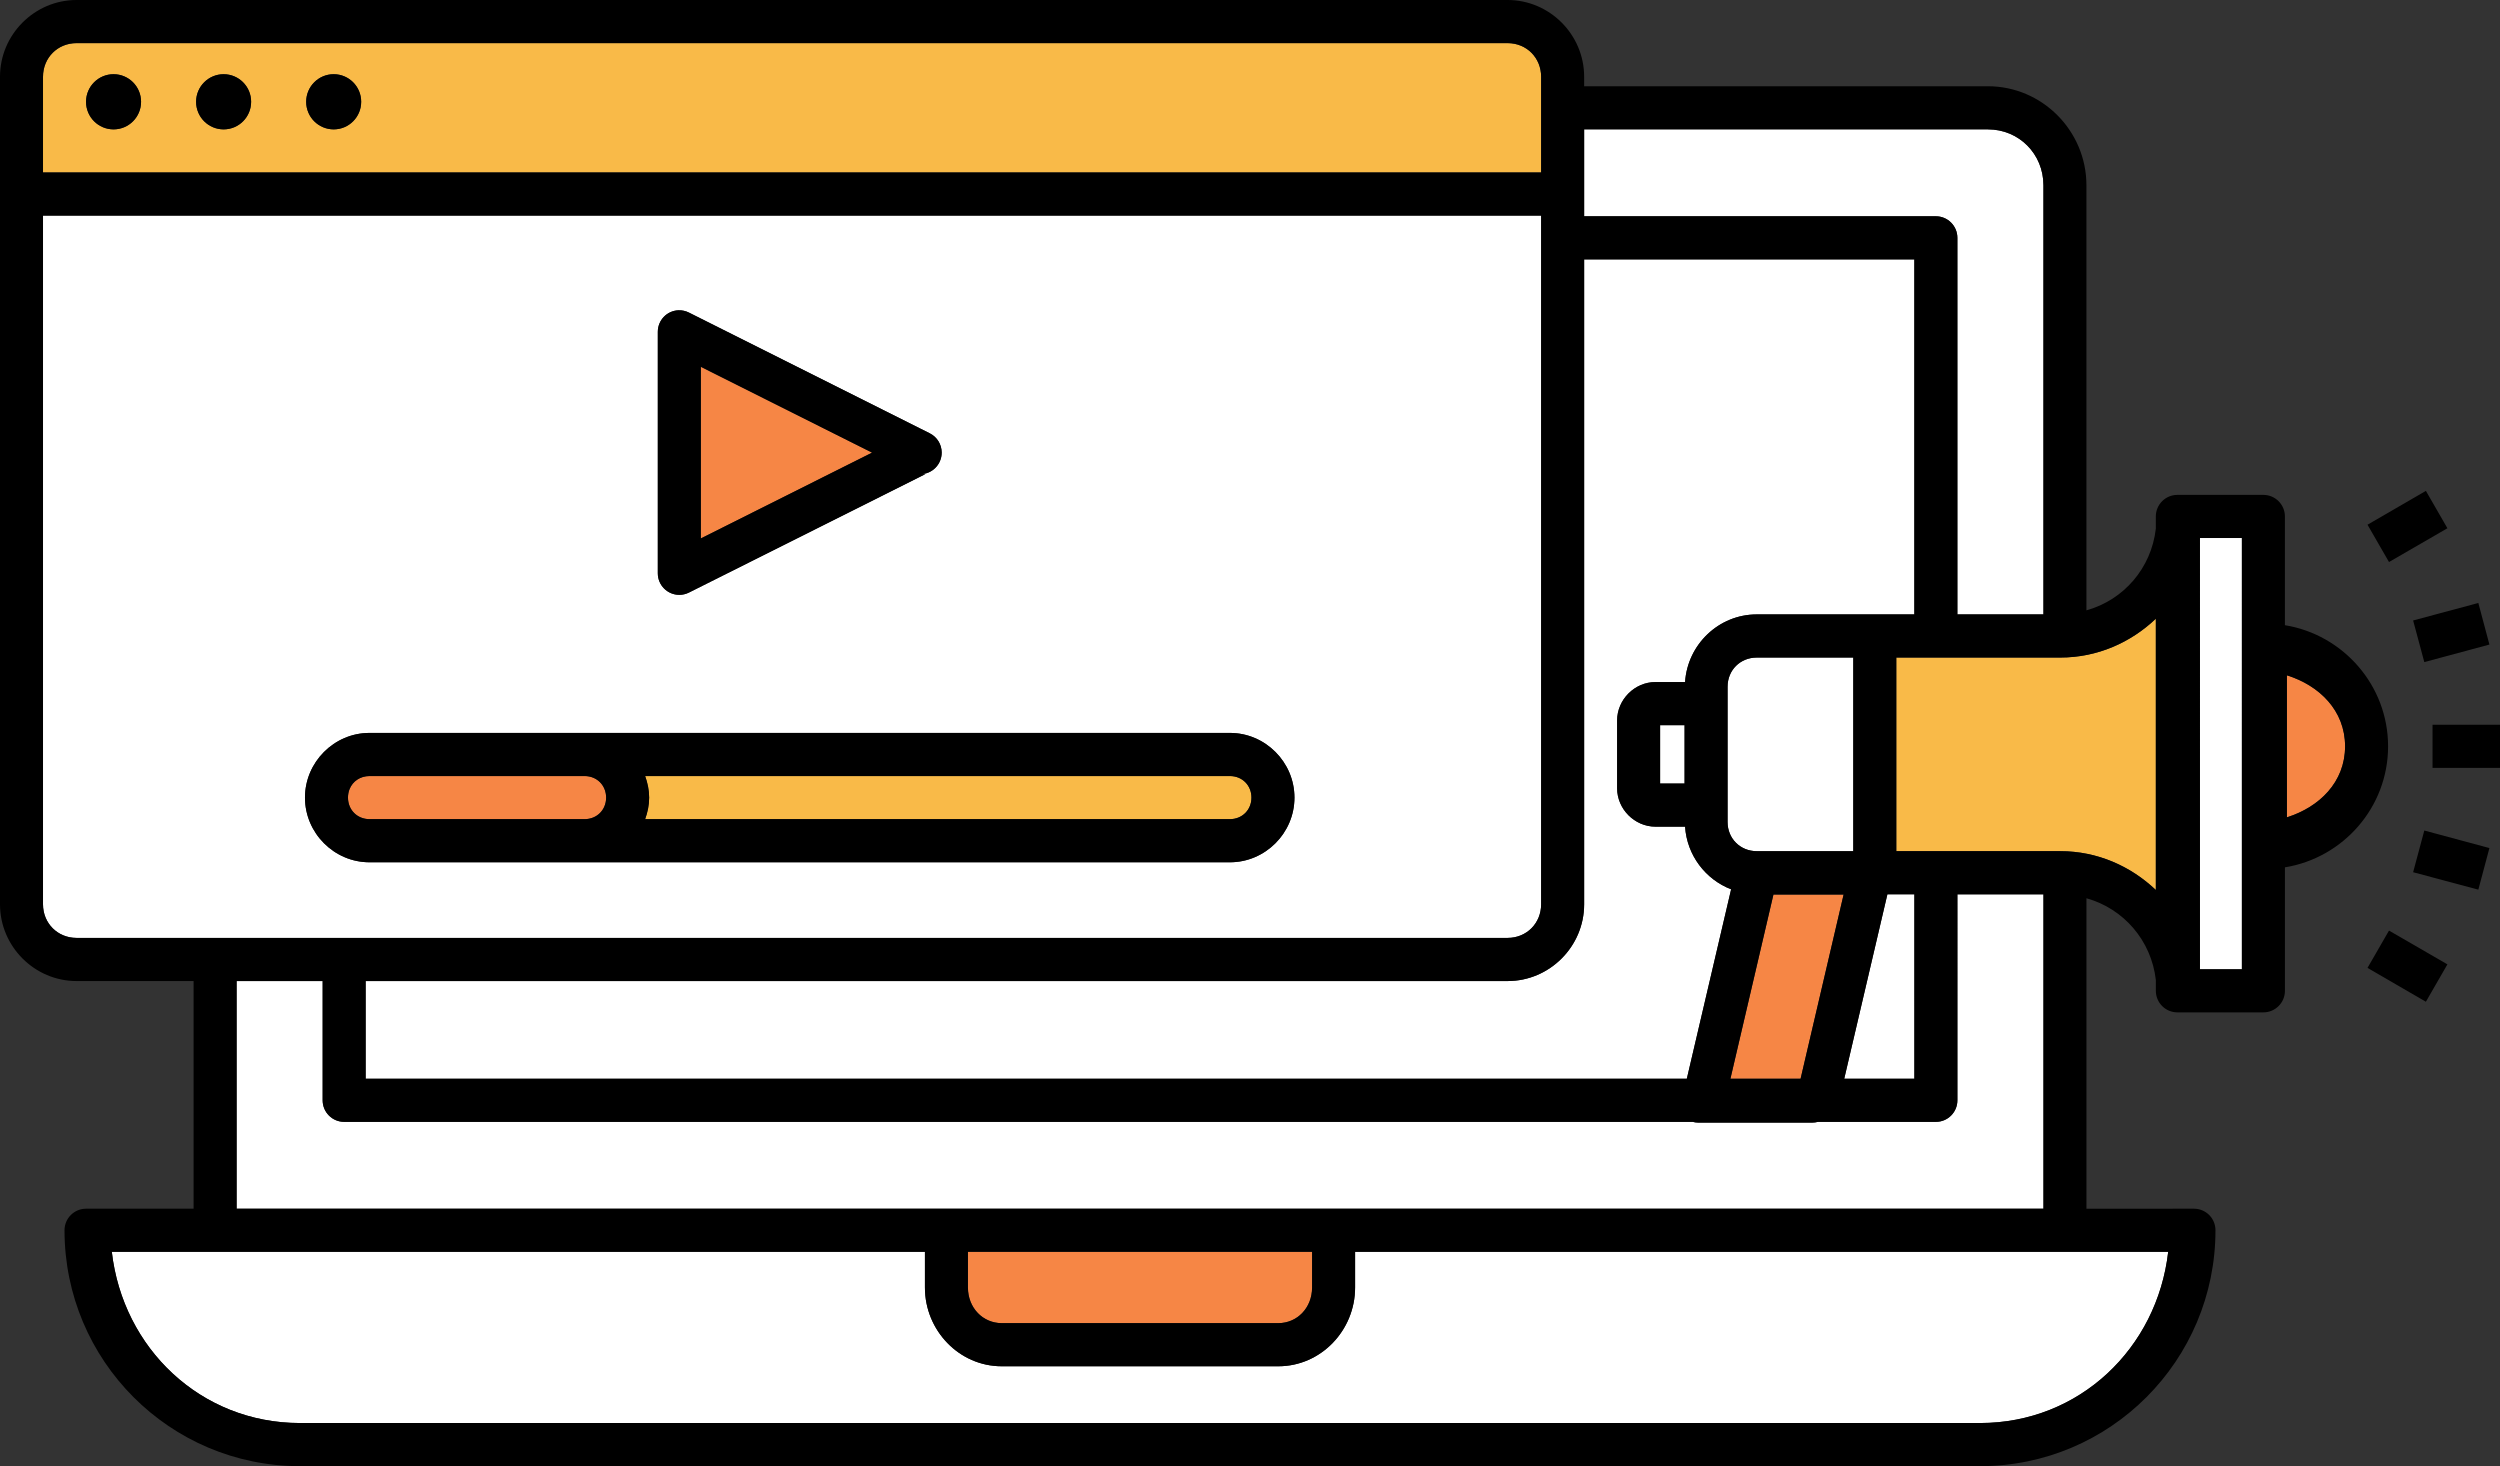 <?xml version="1.0" encoding="utf-8"?>
<!-- Generator: Adobe Illustrator 16.0.2, SVG Export Plug-In . SVG Version: 6.00 Build 0)  -->
<!DOCTYPE svg PUBLIC "-//W3C//DTD SVG 1.1//EN" "http://www.w3.org/Graphics/SVG/1.1/DTD/svg11.dtd">
<svg version="1.1" id="Layer_1" xmlns="http://www.w3.org/2000/svg" xmlns:xlink="http://www.w3.org/1999/xlink" x="0px" y="0px"
	 width="133px" height="78px" viewBox="-8.699 1.396 133 78" enable-background="new -8.699 1.396 133 78" xml:space="preserve">
<rect x="-8.699" y="1.396" width="133" height="78" fill="#333333" stroke="none"/>
<g>
	<path fill="#FFFFFF" d="M89.896,46.678V36.377h-0.647H84.76c-0.878,0-1.552,0.67-1.552,1.55v0.9v5.399v0.901
		c0,0.879,0.674,1.55,1.552,1.55h4.488H89.896z"/>
	<polygon fill="#FFFFFF" points="91.71,48.973 89.413,58.785 93.145,58.785 93.145,48.973 91.938,48.973 	"/>
	<path fill="#F68645" d="M28.585,20.91v3.275v2.572c0,0.006,0,0.012,0,0.018v3.266l9.11-4.565L28.585,20.91z"/>
	<path fill="#F9BA48" d="M73.289,5.478c0-1.01-0.774-1.788-1.783-1.788H-4.627c-1.008,0-1.784,0.778-1.784,1.788v5.094h79.7V5.478z
		 M-2.656,8.278c-0.001,0-0.002,0-0.004,0c-0.809-0.001-1.463-0.659-1.462-1.47c0.001-0.81,0.658-1.466,1.466-1.465
		C-1.849,5.345-1.195,6-1.194,6.809C-1.193,7.619-1.847,8.277-2.656,8.278z M3.2,8.278c-0.001,0-0.002,0-0.004,0
		c-0.809-0.001-1.463-0.659-1.462-1.47C1.735,5.999,2.392,5.343,3.2,5.344C4.006,5.345,4.661,6,4.662,6.809
		C4.663,7.619,4.008,8.277,3.2,8.278z M9.055,8.278c-0.001,0-0.002,0-0.003,0c-0.809-0.001-1.463-0.659-1.462-1.47
		c0.001-0.81,0.658-1.466,1.466-1.465C9.862,5.345,10.516,6,10.517,6.809C10.518,7.619,9.864,8.277,9.055,8.278z"/>
	<rect x="79.619" y="39.975" fill="#FFFFFF" width="1.301" height="3.105"/>
	<path fill="#FFFFFF" d="M100.012,48.973h-2.969h-1.609v10.959c0,0.634-0.512,1.147-1.144,1.147h-6.271
		c-0.106,0.026-0.211,0.04-0.313,0.04h-6.052c-0.105,0-0.206-0.014-0.301-0.04H9.61c-0.632,0-1.145-0.514-1.145-1.147v-6.344H3.889
		v12.111h96.123V48.973z"/>
	<path fill="#FFFFFF" d="M95.434,14.049v20.033h1.609h2.969V11.254c0-1.668-1.3-2.976-2.956-2.976H75.578v4.624H94.29
		C94.922,12.902,95.434,13.417,95.434,14.049z"/>
	<path fill="#FFFFFF" d="M10.754,53.588v5.196H81.04l2.356-10.077c-1.365-0.527-2.351-1.812-2.45-3.333h-1.573
		c-1.111,0-2.043-0.934-2.043-2.048v-3.598c0-1.113,0.932-2.048,2.043-2.048h1.573c0.131-1.996,1.791-3.598,3.813-3.598h4.488h1.792
		h0.898h1.206V15.197H75.578v34.308c0,2.241-1.836,4.083-4.072,4.083H10.754z"/>
	<polygon fill="#F68645" points="87.093,58.785 89.382,48.985 85.648,48.985 83.359,58.785 	"/>
	<path fill="#F68645" d="M22.403,42.681H10.959c-0.49,0-0.891,0.275-1.06,0.69c-0.056,0.138-0.085,0.293-0.085,0.457
		c0,0.655,0.491,1.146,1.145,1.146h11.443c0.654,0,1.145-0.491,1.145-1.146S23.057,42.681,22.403,42.681z"/>
	<path fill="#F68645" d="M44.592,71.787h14.716c0.996,0,1.796-0.804,1.796-1.895v-1.899H42.795v1.899
		C42.795,70.983,43.596,71.787,44.592,71.787z"/>
	<path fill="#F68645" d="M112.965,37.322V41.1v3.777c1.721-0.541,3.094-1.866,3.094-3.777S114.686,37.863,112.965,37.322z"/>
	<path fill="#F9BA48" d="M97.043,36.377h-4.859v10.301h4.859h3.87c1.971,0,3.747,0.802,5.078,2.065V34.312
		c-1.331,1.264-3.107,2.065-5.078,2.065H97.043z"/>
	<path fill="#FFFFFF" d="M63.393,69.893c0,2.283-1.82,4.189-4.085,4.189H44.592c-2.264,0-4.085-1.906-4.085-4.189v-1.899H-2.75
		c0.588,5.127,4.724,9.108,10.009,9.108h89.382c5.284,0,9.421-3.981,10.008-9.108H63.393V69.893z"/>
	<path fill="#F9BA48" d="M56.732,42.681H25.622c0.129,0.361,0.214,0.744,0.214,1.147c0,0.404-0.084,0.785-0.214,1.146h31.111
		c0.654,0,1.145-0.491,1.145-1.146S57.386,42.681,56.732,42.681z"/>
	<path fill="#FFFFFF" d="M73.289,49.506v-36.64h-79.7v36.64c0,1.01,0.776,1.787,1.784,1.787h76.133
		C72.515,51.293,73.289,50.516,73.289,49.506z M26.296,26.761v-2.572c0-0.004,0-0.009,0-0.014V19.05c0-0.617,0.485-1.124,1.1-1.147
		c0.192-0.007,0.382,0.034,0.554,0.121l12.816,6.425c0.387,0.194,0.631,0.59,0.633,1.023c0.001,0.634-0.51,1.148-1.142,1.149h0.268
		l-12.575,6.3c-0.158,0.079-0.332,0.121-0.508,0.121c-0.632,0-1.145-0.513-1.146-1.146V26.761z M56.732,47.27H10.959
		c-1.882,0-3.433-1.555-3.433-3.441s1.551-3.441,3.433-3.441h45.773c1.882,0,3.434,1.554,3.434,3.441S58.614,47.27,56.732,47.27z"/>
	<rect x="108.338" y="30.019" fill="#FFFFFF" width="2.231" height="22.941"/>
	<polygon points="117.252,52.888 120.358,54.689 121.503,52.7 118.396,50.903 	"/>
	<polygon points="119.679,47.798 123.148,48.726 123.738,46.513 120.274,45.58 	"/>
	<polygon points="120.274,36.619 123.738,35.687 123.148,33.474 119.679,34.405 	"/>
	<polygon points="121.503,29.499 120.358,27.51 117.252,29.311 118.396,31.296 	"/>
	<rect x="120.712" y="39.953" width="3.589" height="2.294"/>
	<path d="M9.055,5.344C8.247,5.343,7.591,5.999,7.589,6.809c-0.001,0.811,0.653,1.468,1.462,1.47c0.001,0,0.002,0,0.003,0
		c0.809-0.001,1.463-0.659,1.462-1.47C10.516,6,9.862,5.345,9.055,5.344z"/>
	<path d="M56.732,40.387H10.959c-1.882,0-3.433,1.554-3.433,3.441s1.551,3.441,3.433,3.441h45.773c1.882,0,3.434-1.555,3.434-3.441
		S58.614,40.387,56.732,40.387z M22.403,44.975H10.959c-0.653,0-1.145-0.491-1.145-1.146c0-0.164,0.029-0.319,0.085-0.457
		c0.169-0.415,0.57-0.69,1.06-0.69h11.443c0.654,0,1.145,0.492,1.145,1.147S23.057,44.975,22.403,44.975z M56.732,44.975H25.622
		c0.13-0.361,0.214-0.742,0.214-1.146c0-0.403-0.085-0.786-0.214-1.147h31.111c0.654,0,1.145,0.492,1.145,1.147
		S57.386,44.975,56.732,44.975z"/>
	<path d="M27.442,33.042c0.176,0,0.35-0.042,0.508-0.121l12.575-6.3h-0.268c0.632-0.001,1.143-0.516,1.142-1.149
		c-0.001-0.434-0.246-0.829-0.633-1.023L27.95,18.024c-0.171-0.086-0.362-0.128-0.554-0.121c-0.615,0.023-1.1,0.53-1.1,1.147v5.125
		c0,0.004,0,0.009,0,0.014v2.572v5.135C26.297,32.53,26.81,33.043,27.442,33.042z M28.585,26.775c0-0.006,0-0.012,0-0.018v-2.572
		V20.91l9.11,4.566l-9.11,4.565V26.775z"/>
	<path d="M112.858,34.656v-5.785c0-0.633-0.513-1.147-1.146-1.147h-4.576c-0.633,0-1.145,0.514-1.145,1.147v0.65
		c-0.238,2.103-1.711,3.793-3.692,4.346V11.253c0-2.896-2.356-5.269-5.244-5.269H75.578V5.478c0-2.242-1.836-4.082-4.071-4.082
		H-4.627c-2.236,0-4.072,1.84-4.072,4.082v44.027c0,2.242,1.836,4.083,4.072,4.083H1.6v12.111h-5.722
		c-0.632,0-1.144,0.513-1.145,1.146c0,6.935,5.606,12.551,12.525,12.551h89.382c6.92,0,12.524-5.616,12.524-12.551
		c0-0.634-0.512-1.146-1.144-1.146H102.3V49.183c1.98,0.554,3.453,2.248,3.692,4.351v0.574c0,0.633,0.512,1.146,1.145,1.146
		c0.035,0.002,0.071,0.002,0.106,0h4.47c0.633,0,1.146-0.514,1.146-1.146v-6.569c3.099-0.505,5.488-3.193,5.488-6.438
		C118.347,37.855,115.957,35.161,112.858,34.656z M75.578,8.278h21.478c1.656,0,2.956,1.307,2.956,2.976v22.829h-2.969h-1.609
		V14.049c0-0.633-0.512-1.147-1.144-1.147H75.578V8.278z M75.578,49.505V15.197h17.566v18.886h-1.206H91.04h-1.792H84.76
		c-2.022,0-3.683,1.602-3.813,3.598h-1.573c-1.111,0-2.043,0.935-2.043,2.048v3.598c0,1.114,0.932,2.048,2.043,2.048h1.573
		c0.1,1.521,1.085,2.806,2.45,3.333L81.04,58.784H10.754v-5.196h60.752C73.742,53.588,75.578,51.746,75.578,49.505z M3.889,65.699
		V53.588h4.577v6.344c0,0.634,0.512,1.147,1.145,1.147h71.743c0.095,0.026,0.195,0.04,0.301,0.04h6.052
		c0.103,0,0.207-0.014,0.313-0.04h6.271c0.632,0,1.144-0.514,1.144-1.147V48.973h1.609h2.969v16.727H3.889z M61.104,67.993v1.899
		c0,1.091-0.8,1.895-1.796,1.895H44.592c-0.996,0-1.797-0.804-1.797-1.895v-1.899H61.104z M85.648,48.985h3.733l-2.289,9.8h-3.733
		L85.648,48.985z M83.208,45.128v-0.901v-5.399v-0.9c0-0.88,0.674-1.55,1.552-1.55h4.488h0.647v10.301h-0.647H84.76
		C83.882,46.678,83.208,46.007,83.208,45.128z M93.145,58.785h-3.731l2.297-9.813h0.229h1.206V58.785z M80.92,39.975v3.105h-1.301
		v-3.105H80.92z M-6.411,5.478c0-1.01,0.776-1.788,1.784-1.788h76.133c1.009,0,1.783,0.778,1.783,1.788v5.094h-79.7V5.478z
		 M-4.627,51.293c-1.008,0-1.784-0.777-1.784-1.787v-36.64h79.7v36.64c0,1.01-0.774,1.787-1.783,1.787H-4.627z M106.648,67.993
		c-0.587,5.127-4.724,9.108-10.008,9.108H7.259c-5.285,0-9.421-3.981-10.009-9.108h43.257v1.899c0,2.283,1.821,4.189,4.085,4.189
		h14.715c2.265,0,4.085-1.906,4.085-4.189v-1.899H106.648z M105.991,48.743c-1.331-1.264-3.107-2.065-5.078-2.065h-3.87h-4.859
		V36.377h4.859h3.87c1.971,0,3.747-0.802,5.078-2.065V48.743z M110.569,52.96h-2.231V30.019h2.231V52.96z M112.965,44.877V41.1
		v-3.777c1.721,0.541,3.094,1.866,3.094,3.777S114.686,44.336,112.965,44.877z"/>
	<path d="M-2.656,5.344c-0.808-0.001-1.464,0.655-1.466,1.465c-0.001,0.811,0.653,1.468,1.462,1.47c0.001,0,0.002,0,0.004,0
		c0.809-0.001,1.463-0.659,1.462-1.47C-1.195,6-1.849,5.345-2.656,5.344z"/>
	<path d="M3.2,5.344C2.392,5.343,1.735,5.999,1.733,6.809c-0.001,0.811,0.654,1.468,1.462,1.47c0.001,0,0.002,0,0.004,0
		c0.809-0.001,1.463-0.659,1.462-1.47C4.661,6,4.006,5.345,3.2,5.344z"/>
</g>
</svg>
